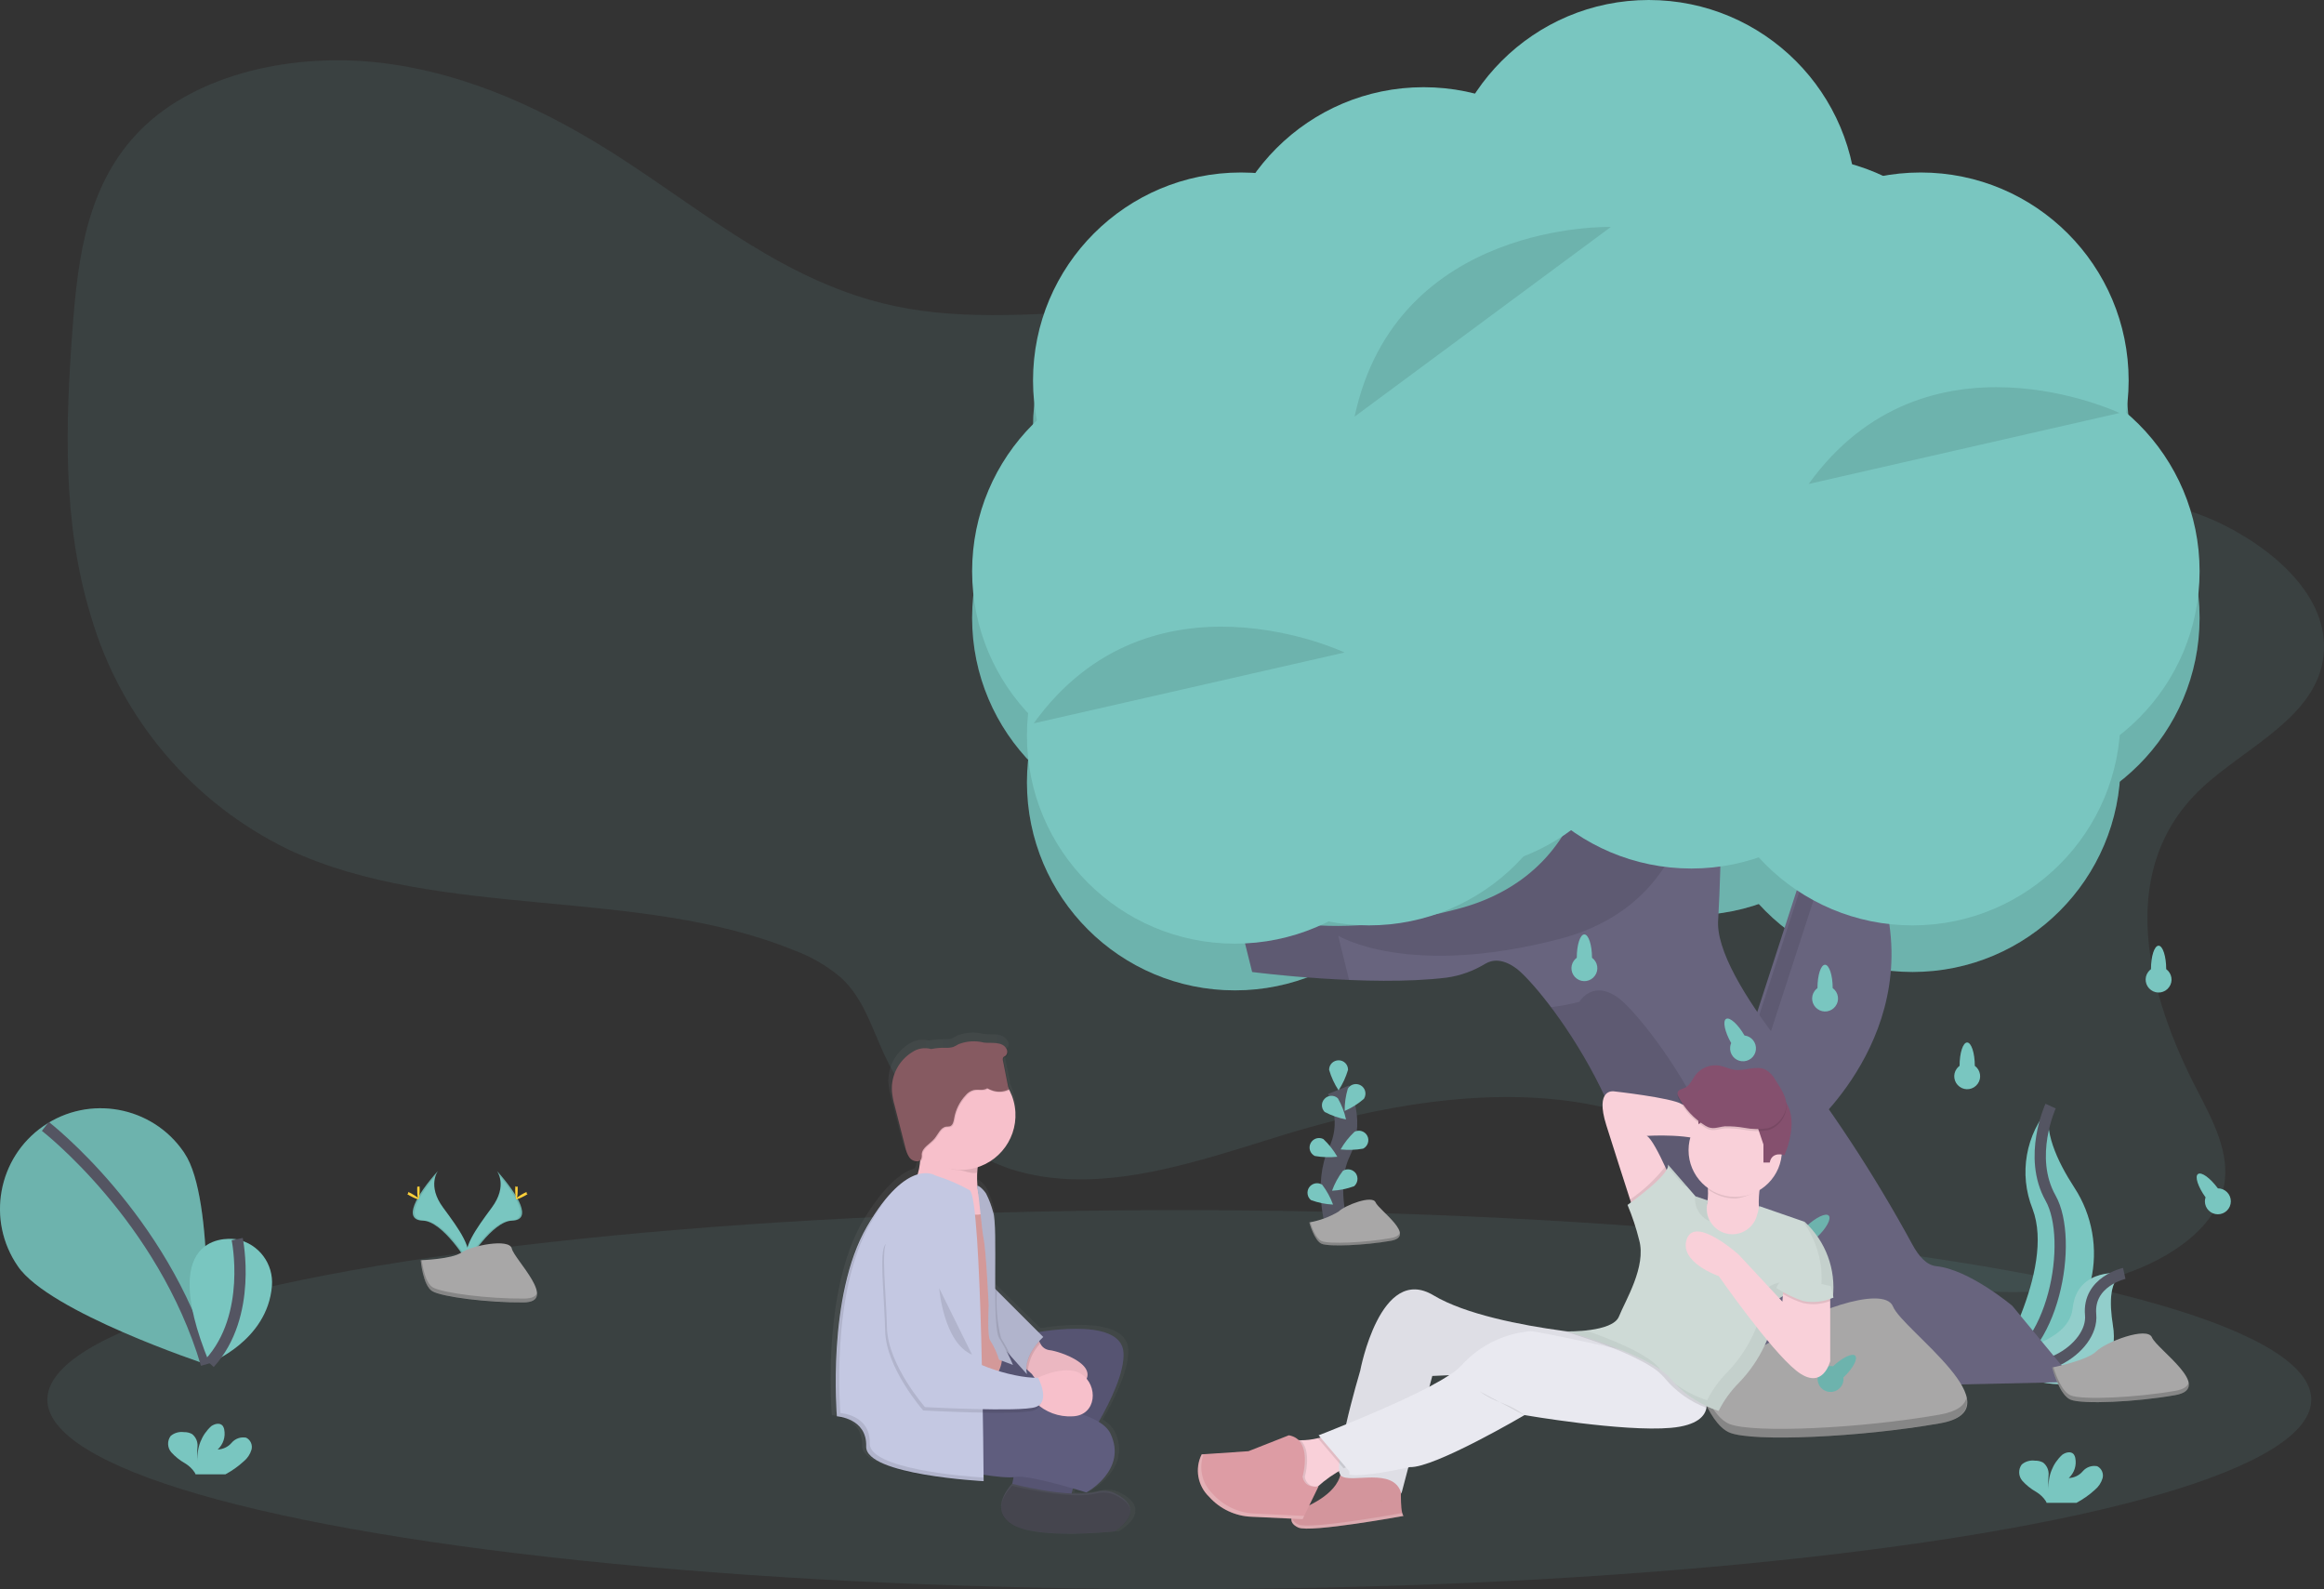 <?xml version="1.0" encoding="utf-8"?>
<!-- Generator: Adobe Illustrator 24.1.0, SVG Export Plug-In . SVG Version: 6.00 Build 0)  -->
<svg version="1.1" id="Layer_1" xmlns="http://www.w3.org/2000/svg" xmlns:xlink="http://www.w3.org/1999/xlink" x="0px" y="0px"
	 viewBox="0 0 206.05 140.87" enable-background="new 0 0 206.05 140.87" xml:space="preserve">
<rect x="0" y="0" width="206.05" height="140.87" fill="#333333" stroke="none"/>
<g id="Group_189" transform="translate(-0.01)">
	<path id="Path_369" opacity="0.1" fill="#79C6C0" enable-background="new    " d="M205.84,59.11c-1.25,5.08-7.69,7.62-11.29,11.41
		c-6.79,7.14-4.15,17.56,0.16,25.91c1.44,2.8,3.08,5.76,2.47,8.75c-0.74,3.67-4.7,6.35-8.86,7.77c-7.78,2.58-16.25,2-23.61-1.61
		c-6.02-3.09-10.33-8.12-16.45-11.08c-10.24-4.94-23.28-3.07-34.4,0.33c-7.87,2.41-16.47,5.54-24.29,3.03
		c-5.12-1.79-9.25-5.65-11.38-10.64c-1-2.21-1.73-4.59-3.64-6.34c-1.23-1.03-2.63-1.85-4.14-2.4c-13.87-5.68-31.38-2.64-44.84-8.94
		c-8.48-4.11-14.84-11.61-17.49-20.65C5.51,46.28,5.81,37.5,6.46,28.88c0.47-6.13,1.3-12.66,6.04-17.39
		c5.01-5,13.61-6.85,21.38-5.91s14.82,4.34,21.01,8.33c7.75,4.99,14.93,11.2,24.44,13.22c6.48,1.38,13.29,0.62,19.97,0.36
		c11.17-0.43,22.34,0.54,33.44,1.59c5.41,0.52,10.84,1.06,16.2,1.85c1.2,0.18,2.4,0.36,3.61,0.57c0.6,0.1,1.2,0.21,1.8,0.32
		c0.47,0.08,0.94,0.18,1.4,0.26c0.74,0.14,1.47,0.29,2.2,0.45c2.1,0.45,4.19,0.96,6.25,1.54c7.17,2.02,12.91,5.69,19.68,8.26
		c4.41,1.67,9.22,2.13,13.4,4.26C202.43,49.21,207.15,53.77,205.84,59.11z"/>
	<circle id="Ellipse_27" fill="#79C6C0" cx="169.58" cy="67.72" r="18.44"/>
	<circle id="Ellipse_28" fill="#79C6C0" cx="149.97" cy="62.69" r="18.44"/>
	<circle id="Ellipse_29" fill="#79C6C0" cx="128.39" cy="62.87" r="18.44"/>
	<circle id="Ellipse_30" fill="#79C6C0" cx="121.37" cy="67.72" r="18.44"/>
	<circle id="Ellipse_31" fill="#79C6C0" cx="109.5" cy="69.35" r="18.44"/>
	<circle id="Ellipse_32" fill="#79C6C0" cx="104.64" cy="54.77" r="18.44"/>
	<circle id="Ellipse_33" fill="#79C6C0" cx="110.04" cy="37.86" r="18.44"/>
	<circle id="Ellipse_34" fill="#79C6C0" cx="120.29" cy="37.86" r="18.44"/>
	<circle id="Ellipse_35" fill="#79C6C0" cx="126.23" cy="30.31" r="18.44"/>
	<circle id="Ellipse_36" fill="#79C6C0" cx="141.34" cy="38.58" r="18.44"/>
	<circle id="Ellipse_37" fill="#79C6C0" cx="176.59" cy="54.77" r="18.44"/>
	<circle id="Ellipse_38" fill="#79C6C0" cx="165.98" cy="45.6" r="18.44"/>
	<circle id="Ellipse_39" fill="#79C6C0" cx="159.14" cy="36.43" r="18.44"/>
	<circle id="Ellipse_40" fill="#79C6C0" cx="146.19" cy="22.57" r="18.44"/>
	<circle id="Ellipse_41" fill="#79C6C0" cx="170.3" cy="37.86" r="18.44"/>
	<g id="Group_54" transform="translate(86.154 4.137)" opacity="0.1">
		<circle id="Ellipse_42" fill="#010202" cx="83.42" cy="63.59" r="18.44"/>
		<circle id="Ellipse_43" fill="#010202" cx="63.82" cy="58.55" r="18.44"/>
		<circle id="Ellipse_44" fill="#010202" cx="42.23" cy="58.73" r="18.44"/>
		<circle id="Ellipse_45" fill="#010202" cx="35.22" cy="63.59" r="18.44"/>
		<circle id="Ellipse_46" fill="#010202" cx="23.34" cy="65.21" r="18.44"/>
		<circle id="Ellipse_47" fill="#010202" cx="18.49" cy="50.64" r="18.44"/>
		<circle id="Ellipse_48" fill="#010202" cx="23.88" cy="33.73" r="18.44"/>
		<circle id="Ellipse_49" fill="#010202" cx="34.14" cy="33.73" r="18.44"/>
		<circle id="Ellipse_50" fill="#010202" cx="40.07" cy="26.17" r="18.44"/>
		<circle id="Ellipse_51" fill="#010202" cx="55.18" cy="34.45" r="18.44"/>
		<circle id="Ellipse_52" fill="#010202" cx="90.44" cy="50.64" r="18.44"/>
		<circle id="Ellipse_53" fill="#010202" cx="79.83" cy="41.46" r="18.44"/>
		<circle id="Ellipse_54" fill="#010202" cx="72.99" cy="32.29" r="18.44"/>
		<circle id="Ellipse_55" fill="#010202" cx="60.04" cy="18.44" r="18.44"/>
		<circle id="Ellipse_56" fill="#010202" cx="84.14" cy="33.73" r="18.44"/>
	</g>
	<path id="Path_370" fill="#68647E" d="M160.47,100.04c0,0,11.27-9.47,5.7-22.96l-5.58-2.09l-6.05,18.63L160.47,100.04z"/>
	<path id="Path_371" opacity="0.1" fill="#010202" enable-background="new    " d="M161.07,74.34l1.34,0.5l-5.94,18.29l5.18,5.61
		c-0.43,0.43-0.7,0.65-0.7,0.65l-5.93-6.42L161.07,74.34z"/>
	
		<ellipse id="Ellipse_57" opacity="0.1" fill="#79C6C0" enable-background="new    " cx="104.57" cy="124.07" rx="100.36" ry="16.8"/>
	<path id="Path_372" fill="#79C6C0" d="M181.82,98.05c-2.22,2.48-2.84,6.02-1.6,9.11c2.07,5.44-3.55,14.49-3.55,14.49l0.18-0.03
		c5.81-1.03,9.68-6.57,8.65-12.37c-0.25-1.41-0.78-2.76-1.57-3.97C182.38,102.9,181.1,100.11,181.82,98.05z"/>
	<path id="Path_373" fill="none" stroke="#545562" stroke-miterlimit="10" d="M181.82,98.05c0,0-2.07,4.49,0,8.16
		s0.36,13.96-5.15,15.43"/>
	<path id="Path_374" fill="#79C6C0" d="M188.35,112.88c0,0-4.18-0.66-4.57,3.08s-8.05,4.27-8.05,4.27l0.14,0.1
		c6.33,4.15,12.38,2.65,11.47-2.87C187.01,115.41,187.04,113.35,188.35,112.88z"/>
	<path id="Path_375" opacity="0.2" fill="#F5F4F5" enable-background="new    " d="M188.35,112.88c0,0-4.18-0.66-4.57,3.08
		s-8.05,4.27-8.05,4.27l0.14,0.1c6.33,4.15,12.38,2.65,11.47-2.87C187.01,115.41,187.04,113.35,188.35,112.88z"/>
	<path id="Path_376" fill="none" stroke="#545562" stroke-miterlimit="10" d="M188.35,112.88c0,0-3.25,0.72-2.98,3.67
		s-4.82,6.49-9.63,3.69"/>
	<path id="Path_377" fill="#68647E" d="M109.57,80.3l1.46,5.86c0,0,10.35,1.35,17.25,0.5c1.22-0.17,2.39-0.6,3.44-1.24
		c0.58-0.34,1.5-0.49,2.76,0.45c2.15,1.62,12.72,14.61,11.01,28.08c-0.27,2.09-1.91,3.73-4,4.01l0,0c-2.11,0.29-4.12,1.05-5.89,2.23
		l-5.23,3.48l53.63-1.17l-5.57-6.74c0,0-3.81-3.22-6.74-3.52c-0.85-0.08-1.56-0.87-2.13-1.93c-3.39-6.23-7.29-12.16-11.66-17.74
		c-3.15-4.09-5.8-8.39-5.55-11.1c0.32-5.66,0.32-11.34,0-17l-11.14-1.46c0,0,1.46,14.07-12.02,17.58S109.57,80.3,109.57,80.3z"/>
	<g id="Group_55" transform="translate(109.515 63.02)" opacity="0.1">
		<path id="Path_378" fill="#010202" d="M9.14,19.92c0,0,6.15,3.81,19.64,0.29S40.79,2.63,40.79,2.63l2.12,0.28
			c-0.04-0.9-0.07-1.44-0.07-1.44L31.7,0c0,0,1.46,14.07-12.02,17.58S0.05,17.29,0.05,17.29l1.46,5.86c0,0,3.95,0.52,8.6,0.71
			L9.14,19.92z"/>
		<path id="Path_379" fill="#010202" d="M35.16,59.81c1.77-1.18,3.78-1.94,5.89-2.23l0,0c2.08-0.28,3.72-1.91,4-3.99
			c1.72-13.47-8.85-26.48-11-28.1c-2.34-1.76-3.52,0.29-3.52,0.29c-0.83,0.22-1.67,0.38-2.53,0.48c3.8,5.05,9.23,14.74,7.96,24.68
			c-0.28,2.08-1.92,3.72-4,3.99l0,0c-2.11,0.29-4.12,1.05-5.89,2.23l-5.23,3.48l13.48-0.29L35.16,59.81z"/>
	</g>
	<path id="Path_380" fill="none" stroke="#545562" stroke-width="2" stroke-miterlimit="10" d="M118.54,108.74
		c0,0-1.12-3.8,0.21-6.6c0.57-1.17,0.74-2.49,0.48-3.77c-0.13-0.6-0.31-1.2-0.54-1.77"/>
	<path id="Path_381" fill="#79C6C0" d="M119.53,94.83c-0.19,0.64-0.47,1.26-0.84,1.82c-0.37-0.56-0.65-1.17-0.84-1.82
		c0-0.47,0.38-0.84,0.85-0.84C119.16,93.99,119.53,94.36,119.53,94.83L119.53,94.83z"/>
	<path id="Path_382" fill="#79C6C0" d="M120.93,97.41c-0.51,0.44-1.08,0.8-1.7,1.07c-0.01-0.67,0.09-1.34,0.28-1.98
		c0.24-0.4,0.76-0.52,1.16-0.28s0.52,0.76,0.28,1.16C120.94,97.39,120.93,97.4,120.93,97.41L120.93,97.41z"/>
	<path id="Path_383" fill="#79C6C0" d="M120.87,101.82c-0.66,0.12-1.33,0.14-2,0.07c0.33-0.58,0.75-1.11,1.24-1.57
		c0.42-0.21,0.92-0.04,1.13,0.37S121.28,101.61,120.87,101.82L120.87,101.82z"/>
	<path id="Path_384" fill="#79C6C0" d="M120.07,105.15c-0.63,0.23-1.29,0.37-1.96,0.4c0.23-0.63,0.55-1.22,0.96-1.76
		c0.39-0.25,0.91-0.14,1.17,0.25C120.46,104.4,120.39,104.87,120.07,105.15L120.07,105.15z"/>
	<path id="Path_385" fill="#79C6C0" d="M117.46,98.57c0.59,0.31,1.23,0.54,1.89,0.66c-0.14-0.66-0.39-1.29-0.72-1.87
		c-0.34-0.32-0.88-0.29-1.19,0.05C117.13,97.74,117.14,98.25,117.46,98.57L117.46,98.57z"/>
	<path id="Path_386" fill="#79C6C0" d="M116.58,102.47c0.66,0.12,1.33,0.14,2,0.07c-0.33-0.58-0.75-1.11-1.24-1.57
		c-0.42-0.21-0.92-0.04-1.13,0.37S116.16,102.26,116.58,102.47L116.58,102.47z"/>
	<path id="Path_387" fill="#79C6C0" d="M116.24,106.38c0.63,0.23,1.29,0.37,1.96,0.4c-0.23-0.63-0.55-1.22-0.96-1.76
		c-0.39-0.25-0.91-0.14-1.17,0.25C115.84,105.63,115.91,106.11,116.24,106.38L116.24,106.38z"/>
	<path id="Path_388" fill="#A8A7A7" d="M116.1,108.36c0.91-0.16,1.79-0.48,2.59-0.96c0.54-0.55,3-1.5,3.28-0.82s3.68,3,1.36,3.41
		s-5.46,0.54-6.13,0.27S116.1,108.36,116.1,108.36z"/>
	<path id="Path_389" opacity="0.2" fill="#010202" enable-background="new    " d="M123.33,109.75c-2.32,0.41-5.46,0.54-6.13,0.27
		c-0.52-0.21-0.88-1.21-1.02-1.67l-0.07,0.01c0,0,0.41,1.64,1.09,1.91s3.82,0.14,6.13-0.27c0.67-0.12,0.86-0.4,0.79-0.75
		C124.07,109.48,123.83,109.66,123.33,109.75z"/>
	<path id="Path_390" fill="#A8A7A7" d="M150.04,121.2c0,0,6.21-1.24,7.87-2.9s9.11-4.55,9.94-2.48s11.18,9.11,4.15,10.35
		s-16.56,1.66-18.63,0.83S150.04,121.2,150.04,121.2z"/>
	<path id="Path_391" opacity="0.2" fill="#010202" enable-background="new    " d="M171.98,125.4c-7.03,1.24-16.56,1.66-18.63,0.83
		c-1.58-0.63-2.67-3.66-3.11-5.07l-0.21,0.04c0,0,1.24,4.97,3.31,5.8s11.59,0.41,18.63-0.83c2.03-0.36,2.61-1.2,2.39-2.27
		C174.2,124.6,173.5,125.13,171.98,125.4z"/>
	<path id="Path_392" fill="#79C6C0" d="M192.07,85.91c0.51,0.37,0.63,1.09,0.25,1.6c-0.37,0.51-1.09,0.63-1.6,0.25
		c-0.51-0.37-0.63-1.09-0.25-1.6c0.07-0.1,0.16-0.18,0.25-0.25c0-1.15,0.3-2.07,0.67-2.08S192.07,84.77,192.07,85.91z"/>
	<path id="Path_393" fill="#79C6C0" d="M141.16,84.9c0.51,0.37,0.63,1.09,0.25,1.6c-0.37,0.51-1.09,0.63-1.6,0.25
		c-0.51-0.37-0.63-1.09-0.25-1.6c0.07-0.1,0.16-0.18,0.25-0.25c0-1.15,0.3-2.07,0.67-2.07S141.16,83.76,141.16,84.9z"/>
	<path id="Path_394" fill="#79C6C0" d="M196.65,105.34c0.63,0,1.15,0.51,1.15,1.15c0,0.63-0.51,1.15-1.15,1.15
		c-0.63,0-1.15-0.51-1.15-1.15c0-0.12,0.02-0.24,0.06-0.35c-0.67-0.93-0.98-1.86-0.67-2.07S195.97,104.42,196.65,105.34z"/>
	<path id="Path_395" fill="#79C6C0" d="M175.1,94.48c0.51,0.37,0.63,1.09,0.25,1.6c-0.37,0.51-1.09,0.63-1.6,0.25
		c-0.51-0.37-0.63-1.09-0.25-1.6c0.07-0.1,0.16-0.18,0.25-0.25c0-1.15,0.3-2.07,0.67-2.07S175.1,93.34,175.1,94.48z"/>
	<path id="Path_396" fill="#79C6C0" d="M162.5,87.59c0.51,0.37,0.63,1.09,0.25,1.6c-0.37,0.51-1.09,0.63-1.6,0.25
		c-0.51-0.37-0.63-1.09-0.25-1.6c0.07-0.1,0.16-0.18,0.25-0.25c0-1.15,0.3-2.07,0.67-2.07S162.5,86.45,162.5,87.59z"/>
	<path id="Path_397" fill="#79C6C0" d="M154.68,91.79c0.63,0.07,1.08,0.64,1.01,1.27c-0.07,0.63-0.64,1.08-1.27,1.01
		c-0.63-0.07-1.08-0.64-1.01-1.27c0.01-0.12,0.04-0.23,0.09-0.34c-0.57-0.99-0.77-1.95-0.45-2.14S154.11,90.8,154.68,91.79z"/>
	<path id="Path_398" fill="#79C6C0" d="M148.84,110.84c0.08,0.63-0.37,1.2-0.99,1.28c-0.63,0.08-1.2-0.37-1.28-0.99
		c-0.08-0.63,0.37-1.2,0.99-1.28c0.12-0.02,0.24-0.01,0.36,0.01c0.84-0.78,1.72-1.2,1.97-0.93S149.67,110.06,148.84,110.84z"/>
	<path id="Path_399" opacity="0.1" fill="#010202" enable-background="new    " d="M148.84,110.84c0.08,0.63-0.37,1.2-0.99,1.28
		c-0.63,0.08-1.2-0.37-1.28-0.99c-0.08-0.63,0.37-1.2,0.99-1.28c0.12-0.02,0.24-0.01,0.36,0.01c0.84-0.78,1.72-1.2,1.97-0.93
		S149.67,110.06,148.84,110.84z"/>
	<path id="Path_400" fill="#79C6C0" d="M161.1,109.67c0.08,0.63-0.37,1.2-0.99,1.28c-0.63,0.08-1.2-0.37-1.28-0.99
		c-0.08-0.63,0.37-1.2,0.99-1.28c0.12-0.02,0.24-0.01,0.36,0.01c0.84-0.78,1.72-1.2,1.97-0.93S161.94,108.89,161.1,109.67z"/>
	<path id="Path_401" opacity="0.1" fill="#010202" enable-background="new    " d="M161.1,109.67c0.08,0.63-0.37,1.2-0.99,1.28
		c-0.63,0.08-1.2-0.37-1.28-0.99c-0.08-0.63,0.37-1.2,0.99-1.28c0.12-0.02,0.24-0.01,0.36,0.01c0.84-0.78,1.72-1.2,1.97-0.93
		S161.94,108.89,161.1,109.67z"/>
	<path id="Path_402" fill="#79C6C0" d="M163.45,122.1c0.08,0.63-0.37,1.2-1,1.28s-1.2-0.37-1.28-1s0.37-1.2,1-1.28
		c0.12-0.01,0.24-0.01,0.36,0.01c0.84-0.78,1.72-1.2,1.97-0.93S164.29,121.32,163.45,122.1z"/>
	<path id="Path_403" opacity="0.1" fill="#010202" enable-background="new    " d="M163.45,122.1c0.08,0.63-0.37,1.2-1,1.28
		s-1.2-0.37-1.28-1s0.37-1.2,1-1.28c0.12-0.01,0.24-0.01,0.36,0.01c0.84-0.78,1.72-1.2,1.97-0.93S164.29,121.32,163.45,122.1z"/>
	<path id="Path_404" fill="#79C6C0" d="M16.37,102.23c2.76,4.08,1.88,18.69,1.88,18.69s-13.9-4.6-16.66-8.68
		c-2.8-4.06-1.78-9.62,2.27-12.42s9.62-1.78,12.42,2.27C16.31,102.14,16.34,102.18,16.37,102.23L16.37,102.23z"/>
	<path id="Path_405" opacity="0.1" fill="#010202" enable-background="new    " d="M16.37,102.23c2.76,4.08,1.88,18.69,1.88,18.69
		s-13.9-4.6-16.66-8.68c-2.8-4.06-1.78-9.62,2.27-12.42s9.62-1.78,12.42,2.27C16.31,102.14,16.34,102.18,16.37,102.23L16.37,102.23z
		"/>
	<path id="Path_406" fill="none" stroke="#545562" stroke-miterlimit="10" d="M4.03,99.85c0,0,10.41,8.04,14.28,21.08"/>
	<path id="Path_407" fill="#79C6C0" d="M20.93,109.85c0,0-7.39-1.26-2.35,10.98c0,0,5.14-1.96,5.54-6.83
		c0.16-1.96-1.16-3.74-3.09-4.13L20.93,109.85z"/>
	<path id="Path_408" fill="none" stroke="#545562" stroke-miterlimit="10" d="M21.04,109.84c0,0,1.41,6.77-2.45,11"/>
	<path id="Path_409" fill="#A8A7A7" d="M181.96,121.22c0,0,3.09-0.61,3.91-1.43s4.53-2.25,4.94-1.23s5.56,4.49,2.06,5.11
		s-8.23,0.82-9.26,0.41S181.96,121.22,181.96,121.22z"/>
	<path id="Path_410" opacity="0.2" fill="#010202" enable-background="new    " d="M192.87,123.29c-3.5,0.61-8.23,0.82-9.26,0.41
		c-0.78-0.31-1.33-1.8-1.54-2.5l-0.1,0.02c0,0,0.62,2.45,1.65,2.86s5.76,0.2,9.26-0.41c1.01-0.18,1.3-0.59,1.19-1.12
		C193.97,122.9,193.62,123.16,192.87,123.29z"/>
	<circle id="Ellipse_58" fill="#79C6C0" cx="169.58" cy="63.59" r="18.44"/>
	<circle id="Ellipse_59" fill="#79C6C0" cx="149.97" cy="58.55" r="18.44"/>
	<circle id="Ellipse_60" fill="#79C6C0" cx="128.39" cy="58.73" r="18.44"/>
	<circle id="Ellipse_61" fill="#79C6C0" cx="121.37" cy="63.59" r="18.44"/>
	<circle id="Ellipse_62" fill="#79C6C0" cx="109.5" cy="65.21" r="18.44"/>
	<circle id="Ellipse_63" fill="#79C6C0" cx="104.64" cy="50.64" r="18.44"/>
	<circle id="Ellipse_64" fill="#79C6C0" cx="110.04" cy="33.73" r="18.44"/>
	<circle id="Ellipse_65" fill="#79C6C0" cx="120.29" cy="33.73" r="18.44"/>
	<circle id="Ellipse_66" fill="#79C6C0" cx="126.23" cy="26.17" r="18.44"/>
	<circle id="Ellipse_67" fill="#79C6C0" cx="141.34" cy="34.45" r="18.44"/>
	<circle id="Ellipse_68" fill="#79C6C0" cx="176.59" cy="50.64" r="18.44"/>
	<circle id="Ellipse_69" fill="#79C6C0" cx="165.98" cy="41.46" r="18.44"/>
	<circle id="Ellipse_70" fill="#79C6C0" cx="159.14" cy="32.29" r="18.44"/>
	<circle id="Ellipse_71" fill="#79C6C0" cx="146.19" cy="18.44" r="18.44"/>
	<circle id="Ellipse_72" fill="#79C6C0" cx="170.3" cy="33.73" r="18.44"/>
	<path id="Path_411" opacity="0.1" fill="#010202" enable-background="new    " d="M187.93,36.61c0,0-17.17-8.14-27.56,6.29"/>
	<path id="Path_412" opacity="0.1" fill="#010202" enable-background="new    " d="M142.83,20.12c0,0-19-0.57-22.72,16.81"/>
	<path id="Path_413" opacity="0.1" fill="#010202" enable-background="new    " d="M119.22,57.84c0,0-17.17-8.14-27.56,6.28"/>
	<path id="Path_414" fill="#79C6C0" d="M44.07,103.8c0,0,0.99,1.29-0.46,3.25s-2.64,3.61-2.16,4.83c0,0,2.18-3.63,3.97-3.68
		S46.03,105.99,44.07,103.8z"/>
	<path id="Path_415" opacity="0.1" fill="#010202" enable-background="new    " d="M44.07,103.8c0.09,0.13,0.15,0.26,0.2,0.41
		c1.73,2.04,2.66,3.94,0.99,3.99c-1.55,0.04-3.42,2.82-3.86,3.52c0.01,0.05,0.03,0.11,0.05,0.16c0,0,2.18-3.63,3.97-3.68
		S46.03,105.99,44.07,103.8z"/>
	<path id="Path_416" fill="#FFD13A" d="M45.91,105.45c0,0.46-0.05,0.83-0.11,0.83s-0.11-0.36-0.11-0.83s0.06-0.24,0.13-0.24
		S45.91,105,45.91,105.45z"/>
	<path id="Path_417" fill="#FFD13A" d="M46.54,106c-0.4,0.22-0.75,0.35-0.78,0.29s0.27-0.28,0.67-0.5s0.24-0.06,0.27,0
		S46.94,105.78,46.54,106z"/>
	<path id="Path_418" fill="#79C6C0" d="M38.84,103.8c0,0-0.99,1.29,0.46,3.25s2.64,3.61,2.16,4.83c0,0-2.18-3.63-3.97-3.68
		S36.88,105.99,38.84,103.8z"/>
	<path id="Path_419" opacity="0.1" fill="#010202" enable-background="new    " d="M38.84,103.8c-0.09,0.13-0.15,0.26-0.2,0.41
		c-1.74,2.04-2.66,3.94-0.99,3.99c1.55,0.04,3.42,2.82,3.86,3.52c-0.01,0.05-0.03,0.11-0.05,0.16c0,0-2.18-3.63-3.97-3.68
		S36.88,105.99,38.84,103.8z"/>
	<path id="Path_420" fill="#FFD13A" d="M37,105.45c0,0.46,0.05,0.83,0.11,0.83s0.11-0.36,0.11-0.83s-0.06-0.24-0.13-0.24
		S37,105,37,105.45z"/>
	<path id="Path_421" fill="#FFD13A" d="M36.36,106c0.4,0.22,0.75,0.35,0.78,0.29s-0.27-0.28-0.67-0.5s-0.24-0.06-0.27,0
		S35.97,105.78,36.36,106z"/>
	<path id="Path_422" fill="#A8A7A7" d="M37.31,111.71c0,0,2.77-0.09,3.61-0.68s4.26-1.3,4.47-0.35s4.16,4.74,1.04,4.77
		s-7.27-0.49-8.1-1S37.31,111.71,37.31,111.71z"/>
	<path id="Path_423" opacity="0.2" fill="#010202" enable-background="new    " d="M46.47,115.11c-3.13,0.03-7.27-0.49-8.1-1
		c-0.63-0.39-0.89-1.77-0.97-2.41h-0.09c0,0,0.18,2.23,1.01,2.74s4.97,1.02,8.1,1c0.9,0,1.21-0.33,1.2-0.8
		C47.49,114.93,47.15,115.11,46.47,115.11z"/>
	<path id="Path_424" fill="#79C6C0" d="M21.62,129.54c0.33-0.27,0.57-0.63,0.69-1.04c0.11-0.42-0.09-0.87-0.48-1.06
		c-0.48-0.09-0.96,0.08-1.28,0.45c-0.31,0.37-0.76,0.58-1.24,0.6c0.49-0.45,0.71-1.12,0.58-1.77c-0.02-0.13-0.08-0.26-0.16-0.36
		c-0.25-0.26-0.69-0.15-0.99,0.06c-0.86,0.78-1.31,1.92-1.2,3.08c-0.05-0.42-0.06-0.84-0.02-1.26c0.04-0.43-0.14-0.85-0.48-1.12
		c-0.22-0.12-0.47-0.18-0.72-0.17c-0.42-0.06-0.85,0.06-1.18,0.34c-0.32,0.43-0.3,1.03,0.05,1.44c0.35,0.39,0.76,0.72,1.22,0.98
		c0.35,0.21,0.65,0.49,0.87,0.83c0.03,0.05,0.05,0.1,0.07,0.15H20C20.59,130.37,21.13,129.99,21.62,129.54z"/>
	<path id="Path_425" fill="#79C6C0" d="M185.74,132.07c0.33-0.27,0.57-0.63,0.69-1.04c0.11-0.42-0.09-0.87-0.48-1.06
		c-0.48-0.09-0.96,0.08-1.28,0.45c-0.31,0.37-0.76,0.58-1.24,0.6c0.49-0.45,0.71-1.12,0.58-1.77c-0.02-0.13-0.08-0.26-0.16-0.36
		c-0.25-0.26-0.69-0.15-0.99,0.06c-0.86,0.78-1.31,1.92-1.2,3.08c-0.05-0.42-0.06-0.84-0.02-1.26c0.04-0.43-0.14-0.85-0.48-1.12
		c-0.22-0.12-0.47-0.18-0.72-0.17c-0.42-0.06-0.85,0.06-1.18,0.34c-0.32,0.43-0.3,1.03,0.05,1.44c0.35,0.39,0.76,0.72,1.22,0.98
		c0.35,0.21,0.65,0.49,0.87,0.83c0.03,0.05,0.05,0.1,0.07,0.15h2.64C184.7,132.9,185.25,132.52,185.74,132.07z"/>
	<path id="Path_426" fill="#DD9CA4" d="M124.26,131.09c0,0-0.18,2.82,0.18,3.29c0,0-8.28,1.51-9.32,1.03s-0.57-1.22,0-1.51
		s3.39-1.32,3.76-3.29c0,0-1.22-0.57,2.73,0.18S124.26,131.09,124.26,131.09z"/>
	<path id="Path_427" opacity="0.05" fill="#010202" enable-background="new    " d="M124.26,131.09c0,0-0.18,2.82,0.18,3.29
		c0,0-8.28,1.51-9.32,1.03s-0.57-1.22,0-1.51s3.39-1.32,3.76-3.29c0,0-1.22-0.57,2.73,0.18S124.26,131.09,124.26,131.09z"/>
	<path id="Path_428" fill="#F9D0D9" d="M156.54,103.7c0,0-1.03,1.69-0.38,4.99s-1.69,3.29-1.69,3.29h-4.7l-1.6-4.15l2.26,0.18
		c0,0,1.51-0.38,0.85-3.86L156.54,103.7z"/>
	<path id="Path_429" fill="#F9D0D9" d="M142.43,99.75c0.72,2.29,1.62,5.08,2.1,6.57l0.34,1.05l3.11-3.2c0,0-0.14-0.32-0.34-0.76
		c-0.45-0.98-1.25-2.59-1.64-2.72c0,0,4.33-0.28,5.65,0.75s0.94-2.82,0.94-2.82c-1.19-0.06-2.37-0.32-3.48-0.75
		c-0.94-0.57-6.02-1.13-6.02-1.13S141.39,96.46,142.43,99.75z"/>
	<path id="Path_430" fill="#F9D0D9" d="M114.19,127.43l0.66,4.8l1.69-0.18c0,0,0.1-0.1,0.28-0.25c0.7-0.64,1.48-1.18,2.32-1.62
		c0.31-0.16,0.64-0.26,0.98-0.29l-1.88-2.82c-0.46,0.17-0.92,0.31-1.4,0.42c-0.5,0.12-1,0.18-1.51,0.18
		C114.94,127.66,114.55,127.58,114.19,127.43z"/>
	<path id="Path_431" fill="#E9E9F0" d="M118.9,130.81c0.85,0.75,4.71-0.85,5.36,1.6l0.61-2.32l1.87-7.14l0.26-0.98l1.56-0.07
		l17.84-0.76l1.01-0.04l0.54-0.02l-0.71-0.35l-4.71-2.33c0,0-1.7-0.12-4.03-0.44l0,0c-3.54-0.48-8.57-1.44-11.4-3.14
		c-4.71-2.82-6.49,6.68-6.49,6.68s-0.72,2.41-1.26,4.79c-0.25,1.03-0.44,2.06-0.57,3.11C118.69,130.12,118.72,130.64,118.9,130.81z"
		/>
	<path id="Path_432" opacity="0.05" fill="#010202" enable-background="new    " d="M118.9,130.81c0.85,0.75,4.71-0.85,5.36,1.6
		l0.61-2.32l1.87-7.14l0.26-0.98l1.6-0.1l17.24-1.06l1.06-0.07l0.33-0.02l0.42-0.03l-5.13-2.31c0,0-1.7-0.12-4.03-0.44l0,0
		c-3.54-0.48-8.57-1.44-11.4-3.14c-4.71-2.82-6.49,6.68-6.49,6.68s-0.72,2.41-1.26,4.79c-0.25,1.03-0.44,2.06-0.57,3.11
		C118.69,130.12,118.72,130.65,118.9,130.81z"/>
	<path id="Path_433" opacity="0.1" fill="#010202" enable-background="new    " d="M116.83,127.46l1.65,1.93l0.66,0.77
		c0.31-0.16,0.64-0.26,0.98-0.29l-1.88-2.82C117.78,127.22,117.31,127.36,116.83,127.46z"/>
	<path id="Path_434" fill="#E9E9F0" d="M116.92,127.23l1.84,2.16l0.89,1.04v0.28c1.08,0.25,4.47-0.46,5.22-0.63l0.15-0.03
		c2.16,0.09,10.16-4.61,10.16-4.61s8.75,1.51,12.98,1.13c2.36-0.21,3.03-1.07,3.15-1.78c0.05-0.35,0.01-0.72-0.14-1.04l-3.79-2.66
		l-0.5-0.36l-0.8-0.56c0,0-1.39-0.32-3.16-0.71l0,0c-2.76-0.61-6.44-1.4-7.19-1.46c-2.35,0.19-4.54,1.27-6.12,3.01
		c-0.31,0.32-0.65,0.61-1.03,0.84l-0.05,0.03c-0.5,0.33-1.12,0.69-1.8,1.05c-2.28,1.2-5.32,2.49-7.4,3.34
		C117.91,126.86,116.92,127.23,116.92,127.23z"/>
	<path id="Path_435" opacity="0.1" fill="#010202" enable-background="new    " d="M114.19,127.43l0.66,4.8l1.69-0.18
		c0,0,0.1-0.1,0.28-0.25c-0.55,0.06-1.05-0.33-1.12-0.88c0,0,0.65-2.28-0.38-3.26C114.93,127.66,114.55,127.58,114.19,127.43z"/>
	<path id="Path_436" fill="#DD9CA4" d="M115.5,130.9c0,0,0.94-3.29-1.22-3.67l-3.58,1.41l-4.15,0.28c-0.63,1.26-0.36,2.78,0.65,3.75
		c0.96,1.08,2.33,1.73,3.78,1.78l4.52,0.21l1.42-2.91C116.92,131.75,115.7,132.03,115.5,130.9z"/>
	<path id="Path_437" opacity="0.1" fill="#010202" enable-background="new    " d="M138.49,117.95c0.47,0.14,2.44,0.72,4.45,1.52
		l0,0c0.99,0.38,1.96,0.83,2.9,1.34c0.2,0.11,0.38,0.22,0.55,0.33c0.46,0.27,0.87,0.61,1.21,1.02c0.99,1.19,2.27,2.1,3.72,2.64
		c0.05-0.35,0.01-0.72-0.14-1.04l-3.79-2.66l0.54-0.02l-0.71-0.35l0.42-0.03l-5.13-2.31C142.52,118.38,140.83,118.27,138.49,117.95z
		"/>
	<path id="Path_438" opacity="0.1" fill="#010202" enable-background="new    " d="M144.54,106.33l0.34,1.05l3.11-3.2
		c0,0-0.14-0.32-0.34-0.76C146.77,104.54,145.72,105.52,144.54,106.33z"/>
	<path id="Path_439" fill="#CEDAD6" d="M155.74,107.89c0.11-0.32,0.19-0.65,0.24-0.98l4.04,1.4c1.86,1.72,2.79,4.22,2.49,6.73
		c0,0-3.43-1.26-4.94,0.23l-0.03,0.27c-0.32,2.63-1.48,5.09-3.32,7c-0.74,0.74-1.36,1.59-1.83,2.53c-1.65-0.52-3.12-1.5-4.23-2.82
		c-1.6-2.07-9.22-4.23-9.22-4.23s4.05,0.09,4.61-1.32s2.45-4.42,1.79-6.78c-0.26-1.06-0.61-2.1-1.03-3.11c0,0,3.86-2.73,3.58-3.58
		l2.45,2.82l1.13,0.38c-0.09,0.22-0.13,0.45-0.13,0.69c-0.01,1.25,0.99,2.28,2.24,2.29C154.55,109.42,155.42,108.8,155.74,107.89z"
		/>
	<path id="Path_440" opacity="0.1" fill="#010202" enable-background="new    " d="M151.42,105.41c-0.03-0.35-0.08-0.7-0.14-1.05
		l5.27-0.47c-0.33,0.43-0.51,0.95-0.52,1.49c-0.62,0.46-1.35,0.76-2.11,0.86C153.01,106.25,152.13,105.95,151.42,105.41z"/>
	<circle id="Ellipse_73" fill="#F9D0D9" cx="153.86" cy="101.96" r="4.14"/>
	<path id="Path_441" fill="#85506E" d="M156.92,103.05h-0.56v-1.6l-0.57-1.69c0,0-2.82-1.32-4.15-1.03l-1.03,0.94
		c0,0-0.28-2.26,1.41-3.11s4.71-0.47,5.46,0.18s1.98,1.79,1.03,4.9l-0.28,0.77C158.25,102.39,157.11,102.01,156.92,103.05z"/>
	<g id="Group_56" transform="translate(138.896 103.234)" opacity="0.05">
		<path id="Path_442" fill="#010202" d="M10.71,1.98l-0.31-0.1L8.98,0.24C9.01,0.16,9.01,0.08,8.99,0L10.71,1.98z"/>
		<path id="Path_443" fill="#010202" d="M12.69,5.02c-0.82-0.35-1.34-1.18-1.29-2.07V2.79l0.03,0.03l1.13,0.38
			c-0.09,0.22-0.13,0.45-0.13,0.69C12.41,4.28,12.5,4.67,12.69,5.02z"/>
		<path id="Path_444" fill="#010202" d="M1.71,14.7c2.36,0.82,5.55,2.11,6.53,3.37l0.07,0.09c-2.58-1.77-8.26-3.39-8.26-3.39
			C0.61,14.78,1.16,14.76,1.71,14.7z"/>
		<path id="Path_445" fill="#010202" d="M12.47,20.89c0.47-0.94,1.09-1.79,1.83-2.53c1.83-1.91,3-4.37,3.32-7l0.03-0.27
			c1.51-1.51,4.94-0.23,4.94-0.23c0.19-2.09-0.4-4.18-1.66-5.86l0.21,0.07c1.86,1.72,2.79,4.22,2.49,6.73c0,0-3.43-1.26-4.94,0.23
			l-0.03,0.27c-0.32,2.63-1.48,5.09-3.32,7c-0.74,0.74-1.36,1.59-1.83,2.53c-1.48-0.47-2.82-1.31-3.9-2.42
			C10.47,20.06,11.44,20.56,12.47,20.89z"/>
	</g>
	<path id="Path_446" fill="#F9D0D9" d="M152.4,113.12c0,0,4.51,6.49,6.87,8.38s3.01-0.85,3.01-0.85v-6.02l-4.15-0.47l-0.04,0.57
		l-0.05,0.65l-3.86-4.15c0,0-3.86-3.48-4.61-1.41S152.4,113.12,152.4,113.12z"/>
	<path id="Path_447" opacity="0.1" fill="#010202" enable-background="new    " d="M158.1,114.72c0.56,0.33,1.16,0.6,1.78,0.79
		c0.8,0.18,1.64,0.11,2.4-0.19v-0.7l-4.15-0.47L158.1,114.72z"/>
	<path id="Path_448" fill="#CEDAD6" d="M162.33,114.01l0.24,1.01c-0.84,0.38-1.79,0.49-2.69,0.31c-0.82-0.28-1.61-0.66-2.34-1.13
		c-0.18-0.09,0.75-1.13,0.75-1.13L162.33,114.01z"/>
	<path id="Path_449" opacity="0.1" fill="#010202" enable-background="new    " d="M135.23,125.49c-0.63-0.48-1.33-0.86-2.07-1.13
		c-0.71-0.24-1.38-0.59-1.98-1.03"/>
	<path id="Path_450" opacity="0.2" fill="#FFFFFF" enable-background="new    " d="M106.57,128.93l0.15-0.01
		c-0.44,1.21-0.14,2.57,0.78,3.47c0.96,1.08,2.32,1.73,3.76,1.78l4.38,0.21l-0.14,0.29l-4.52-0.21c-1.44-0.06-2.8-0.7-3.76-1.78
		C106.2,131.71,105.94,130.18,106.57,128.93z"/>
	<path id="Path_451" opacity="0.05" fill="#66B32E" enable-background="new    " d="M122.55,132.96c-0.01,0.06-0.03,0.11-0.04,0.17
		C122.41,133.08,122.28,132.97,122.55,132.96z"/>
	<path id="Path_452" opacity="0.2" fill="#FFFFFF" enable-background="new    " d="M115.14,135.14c0.97,0.44,8.22-0.84,9.2-1.02
		c0.02,0.09,0.06,0.18,0.11,0.26c0,0-8.28,1.51-9.32,1.03c-0.54-0.24-0.67-0.56-0.59-0.85
		C114.65,134.84,114.87,135.05,115.14,135.14z"/>
	<path id="Path_453" opacity="0.1" fill="#010202" enable-background="new    " d="M151.23,99.98c-1.02-0.62-1.84-1.5-2.39-2.56
		c-0.08-0.12-0.11-0.26-0.09-0.4c0.07-0.26,0.4-0.3,0.64-0.41c0.45-0.21,0.64-0.72,0.93-1.12c0.51-0.67,1.36-1,2.2-0.84
		c0.43,0.09,0.83,0.3,1.26,0.36c0.93,0.14,1.95-0.43,2.79,0c0.37,0.23,0.67,0.55,0.87,0.93c0.57,0.91,1.29,1.89,0.77,2.95
		c-0.27,0.62-0.79,1.1-1.44,1.3c-0.71,0.11-1.42,0.1-2.12-0.04c-0.56-0.1-1.14-0.14-1.71-0.13
		C152.27,100.09,151.86,100.36,151.23,99.98z"/>
	<path id="Path_454" fill="#85506E" d="M151.23,99.8c-1.02-0.62-1.84-1.5-2.39-2.56c-0.08-0.12-0.11-0.26-0.09-0.4
		c0.07-0.26,0.4-0.3,0.64-0.41c0.45-0.21,0.64-0.72,0.93-1.12c0.51-0.67,1.36-1,2.2-0.84c0.43,0.09,0.83,0.3,1.26,0.36
		c0.93,0.14,1.95-0.43,2.79,0c0.37,0.23,0.67,0.55,0.87,0.93c0.57,0.91,1.29,1.89,0.77,2.95c-0.27,0.62-0.79,1.1-1.44,1.3
		c-0.71,0.11-1.42,0.1-2.12-0.04c-0.56-0.1-1.14-0.14-1.71-0.13C152.27,99.91,151.86,100.18,151.23,99.8z"/>
	
		<linearGradient id="Path_455_1_" gradientUnits="userSpaceOnUse" x1="-756.557" y1="485.769" x2="-755.557" y2="485.769" gradientTransform="matrix(27.044 0 0 -44.398 20523.826 21680.918)">
		<stop  offset="0" style="stop-color:#808081;stop-opacity:0.251"/>
		<stop  offset="0.54" style="stop-color:#808081;stop-opacity:0.122"/>
		<stop  offset="1" style="stop-color:#808081;stop-opacity:0.102"/>
	</linearGradient>
	<path id="Path_455" fill="url(#Path_455_1_)" d="M73.65,122.22c0,1.94,0.11,3.22,0.11,3.22s2.77,0.16,2.69,2.72
		s10.77,3.11,10.77,3.11v-0.08l0,0v-0.58c0.91,0.16,1.83,0.24,2.75,0.22c-0.04,0.2-0.09,0.41-0.14,0.6
		c-0.58,0.57-0.94,1.33-1.02,2.14c0,0.68,0.4,1.29,1.02,1.56c2.29,1.34,9.42,0.59,9.42,0.59c1.08-0.71,1.44-1.32,1.42-1.82
		c0.03-0.74-0.7-1.26-1.38-1.6c-0.52-0.26-1.12-0.32-1.69-0.18c-0.76,0.17-1.55,0.23-2.33,0.17c0.03-0.16,0.07-0.31,0.12-0.46
		c0.73,0.21,1.24,0.36,1.24,0.36s3.8-2.02,2.22-5.29c-0.25-0.45-0.63-0.82-1.08-1.07c1.22-2.1,2.38-4.58,2.27-6.25
		c-0.19-2.78-5.71-2.17-7.78-1.85l-3.99-3.91c0-2.89,0.09-6.2-0.18-6.92c-0.16-0.56-0.37-1.11-0.63-1.63l-0.01-0.02
		c-0.18-0.29-0.67-0.76-0.8-0.69c-0.05-0.57-0.05-1.15,0.02-1.72c2.01-0.66,3.38-2.53,3.39-4.65c0-0.77-0.19-1.53-0.54-2.22
		l0.05-0.02l-0.52-2.57c-0.04-0.11-0.03-0.23,0.02-0.33c0.05-0.07,0.15-0.09,0.22-0.14c0.16-0.16,0.2-0.41,0.08-0.61
		c-0.05-0.1-0.12-0.18-0.2-0.25c-0.44-0.5-1.38-0.32-1.95-0.4c-0.77-0.2-1.59-0.15-2.33,0.14c-0.16,0.1-0.33,0.19-0.5,0.26
		c-0.23,0.06-0.48,0.09-0.72,0.07c-0.44,0-0.88,0.04-1.31,0.12c-0.6-0.16-1.23-0.06-1.75,0.29c-1.21,0.74-1.92,2.1-1.83,3.52
		c0.05,0.44,0.13,0.87,0.25,1.29l0.96,3.76c0.06,0.31,0.18,0.61,0.36,0.88c0.04,0.06,0.09,0.11,0.14,0.16
		c0.19,0.23,0.48,0.34,0.77,0.29c0.04-0.01,0.07-0.02,0.11-0.04c-0.03,0.4-0.11,0.79-0.23,1.16c-1.1,0.32-2.7,1.44-4.63,4.69
		C74.07,112.4,73.66,118.53,73.65,122.22z"/>
	<rect id="Rectangle_82" x="83.24" y="119.89" fill="#5F5D7E" width="10.79" height="7.73"/>
	<path id="Path_456" fill="#5F5D7E" d="M91.36,118.21c0,0,8.04-1.68,8.26,1.68s-4.74,10.1-4.74,10.1l-4.51-0.92l1.3-5.2
		c0,0-5.13-1.15-5.43-1.22S91.36,118.21,91.36,118.21z"/>
	<path id="Path_457" opacity="0.1" fill="#010202" enable-background="new    " d="M91.36,118.21c0,0,8.04-1.68,8.26,1.68
		s-4.74,10.1-4.74,10.1l-4.51-0.92l1.3-5.2c0,0-5.13-1.15-5.43-1.22S91.36,118.21,91.36,118.21z"/>
	<path id="Path_458" fill="#5F5D7E" d="M95.57,130.92c0,0-0.77,1.45-0.54,2.07s-5.43-0.84-5.43-0.84c0.19-0.65,0.31-1.31,0.38-1.98
		C89.9,129.93,95.57,130.92,95.57,130.92z"/>
	<path id="Path_459" fill="#F7C0CB" d="M90.59,120.97l0.56,0.51l0.36,0.33c0,0,1.84,2.98,4.21,1.15s-1.84-3.21-2.68-3.28
		c-0.34-0.05-0.64-0.26-0.79-0.58c-0.13-0.22-0.22-0.47-0.28-0.72L90.59,120.97z"/>
	<path id="Path_460" opacity="0.05" fill="#010202" enable-background="new    " d="M90.59,120.97l0.56,0.51l0.36,0.33
		c0,0,1.84,2.98,4.21,1.15s-1.84-3.21-2.68-3.28c-0.34-0.05-0.64-0.26-0.79-0.58c-0.13-0.22-0.22-0.47-0.28-0.72L90.59,120.97z"/>
	<path id="Path_461" opacity="0.1" fill="#010202" enable-background="new    " d="M95.57,130.92c0,0-0.77,1.45-0.54,2.07
		s-5.43-0.84-5.43-0.84c0.19-0.65,0.31-1.31,0.38-1.98C89.9,129.93,95.57,130.92,95.57,130.92z"/>
	<path id="Path_462" opacity="0.1" fill="#010202" enable-background="new    " d="M90.59,120.97l0.56,0.51
		c0.08-0.9,0.47-1.74,1.1-2.39c-0.13-0.22-0.22-0.47-0.28-0.72L90.59,120.97z"/>
	<path id="Path_463" fill="#C4C8E2" d="M87.23,113.24l5.28,5.28c0,0-1.84,1.61-1.45,3.29l-3.83-4.29V113.24z"/>
	<path id="Path_464" opacity="0.1" fill="#010202" enable-background="new    " d="M87.26,113.24v4.29l0.61,0.69l1.82,2.04
		l1.39,1.56c-0.38-1.68,1.45-3.29,1.45-3.29L87.26,113.24z"/>
	<path id="Path_465" fill="#D39999" d="M87.23,105.66c0,0,0,1.61-1.38,1.15s-0.31,18.14-0.31,18.14s3.98-2.98,3.21-5.13
		c-0.69-1.88-0.98-3.89-0.85-5.89C87.98,111.79,87.23,105.66,87.23,105.66z"/>
	<path id="Path_466" fill="#F7C0CB" d="M87.15,101.37c0,0-1.15,3.14,0,5.51s-6.81-1.3-6.81-1.3s1.76-0.84,1.15-4.9L87.15,101.37z"/>
	<path id="Path_467" opacity="0.1" fill="#010202" enable-background="new    " d="M87.84,115.69c-0.05,0.84-0.05,1.68,0,2.53
		l1.82,2.04c-0.27-0.57-0.57-1.12-0.9-1.65c-0.34-1.37-0.46-2.78-0.36-4.18l-0.67-0.67C87.8,114.82,87.84,115.69,87.84,115.69z"/>
	<path id="Path_468" fill="#C4C8E2" d="M86.65,105.25c-0.08-0.4,0.58,0.2,0.79,0.56l0.01,0.02c0.26,0.51,0.46,1.05,0.61,1.61
		c0.46,1.22-0.15,10.1,0.54,11.18c0.47,0.76,0.88,1.55,1.22,2.37l-1.23-0.46c-0.18-0.59-0.44-1.16-0.77-1.68
		c-0.3-0.31-0.15-3.14-0.15-3.14s-0.23-4.9-0.46-5.97C87.04,108.87,86.83,106.09,86.65,105.25z"/>
	<path id="Path_469" opacity="0.1" fill="#010202" enable-background="new    " d="M86.65,105.25c-0.08-0.4,0.58,0.2,0.79,0.56
		l0.01,0.02c0.26,0.51,0.46,1.05,0.61,1.61c0.46,1.22-0.15,10.1,0.54,11.18c0.47,0.76,0.88,1.55,1.22,2.37l-1.23-0.46
		c-0.18-0.59-0.44-1.16-0.77-1.68c-0.3-0.31-0.15-3.14-0.15-3.14s-0.23-4.9-0.46-5.97C87.04,108.87,86.83,106.09,86.65,105.25z"/>
	<path id="Path_470" fill="#5F5D7E" d="M84.85,124.33c0,0,12.09-0.46,13.62,2.76c1.53,3.22-2.14,5.21-2.14,5.21
		s-5.13-1.61-6.28-1.38s-5.2-0.61-5.2-0.61L84.85,124.33z"/>
	<path id="Path_471" fill="#F7C0CB" d="M91.59,122.34c0,0,2.76-1.53,4.29-0.54s1.38,3.67-0.77,3.75c-1.22,0.07-2.42-0.37-3.29-1.22
		L91.59,122.34z"/>
	<path id="Path_472" fill="#C4C8E2" d="M82.94,104.2c0,0-2.45-1.68-6.05,4.51s-2.68,16.84-2.68,16.84s2.68,0.15,2.6,2.68
		s10.41,3.07,10.41,3.07s-0.15-25.1-1.23-25.79C85.03,104.97,84,104.53,82.94,104.2z"/>
	<path id="Path_473" opacity="0.1" fill="#010202" enable-background="new    " d="M82.93,108.77c0.88,0.63,1.39,1.65,1.39,2.73
		c-0.04,2.73,0.06,5.45,0.3,8.17c0.31,1.22,4.9,2.83,7.27,2.76c0,0,1.15,2.14-0.23,2.6s-9.8,0-9.8,0s-3.29-3.75-3.37-7.03
		s-0.54-6.97,0-7.65C78.94,109.75,80.79,107.26,82.93,108.77z"/>
	<path id="Path_474" fill="#C4C8E2" d="M83.08,108.47c0.88,0.63,1.4,1.65,1.4,2.73c-0.04,2.73,0.06,5.45,0.3,8.17
		c0.31,1.22,4.9,2.83,7.27,2.76c0,0,1.15,2.14-0.23,2.6s-9.8,0-9.8,0s-3.29-3.75-3.37-7.03s-0.54-6.97,0-7.65
		C79.1,109.45,80.94,106.96,83.08,108.47z"/>
	<path id="Path_475" fill="#4C4D57" d="M98.9,132.39c1.1,0.54,2.37,1.66-0.04,3.35c0,0-6.89,0.77-9.11-0.61s0-3.6,0-3.6
		s5.08,1.35,7.52,0.69C97.82,132.07,98.4,132.13,98.9,132.39z"/>
	<path id="Path_476" opacity="0.1" fill="#010202" enable-background="new    " d="M98.9,132.54c1.1,0.52,2.37,1.58-0.04,3.2
		c0,0-6.89,0.73-9.11-0.59s0-3.44,0-3.44s5.08,1.29,7.52,0.66C97.82,132.24,98.4,132.3,98.9,132.54z"/>
	<path id="Path_477" opacity="0.1" fill="#010202" enable-background="new    " d="M83.28,114.19c0,0,0.38,4.82,2.91,5.89"/>
	<path id="Path_478" opacity="0.1" fill="#010202" enable-background="new    " d="M87.07,101.91c-0.22,0.66-0.38,1.35-0.45,2.04
		c-0.48,0.16-1.19-0.24-1.73-0.24c-1.4,0-1.8-1.57-2.68-2.53c0-0.43-0.72,0.57-0.8,0.04L87.07,101.91z"/>
	<path id="Path_479" fill="#F7C0CB" d="M80.34,98.85c0,0.4,0.05,0.8,0.15,1.19l0.02,0.06c0.69,2.59,3.34,4.13,5.93,3.44
		s4.13-3.34,3.44-5.93c-0.69-2.59-3.34-4.13-5.93-3.44C81.82,94.73,80.34,96.65,80.34,98.85L80.34,98.85z"/>
	<path id="Path_480" opacity="0.1" fill="#010202" enable-background="new    " d="M76.89,108.8c0.5-0.88,1.07-1.72,1.71-2.5
		c-0.51,0.68-0.98,1.38-1.4,2.12c-3.6,6.2-2.68,16.84-2.68,16.84s2.68,0.15,2.6,2.68c-0.07,2.27,8.37,2.93,10.1,3.04v0.4
		c0,0-10.49-0.54-10.41-3.07s-2.6-2.68-2.6-2.68S73.3,115,76.89,108.8z"/>
	<path id="Path_481" opacity="0.1" fill="#010202" enable-background="new    " d="M80.95,93.34c0.49-0.34,1.11-0.44,1.69-0.28
		c0.42-0.08,0.84-0.12,1.26-0.11c0.23,0.02,0.46-0.01,0.69-0.07c0.17-0.07,0.33-0.16,0.48-0.25c0.72-0.28,1.51-0.33,2.25-0.14
		c0.61,0.08,1.64-0.14,2,0.56c0.11,0.2,0.08,0.44-0.08,0.6c-0.07,0.05-0.16,0.07-0.21,0.14c-0.05,0.1-0.06,0.22-0.02,0.33l0.5,2.53
		c-0.47,0.23-1.01,0.25-1.5,0.07c-0.14-0.05-0.27-0.11-0.4-0.18c-0.38,0.24-0.77,0.06-1.22,0.16c-0.27,0.08-0.51,0.23-0.69,0.45
		c-0.53,0.57-0.89,1.27-1.02,2.04c-0.05,0.29-0.12,0.64-0.39,0.72c-0.11,0.02-0.21,0.03-0.32,0.03c-0.5,0.07-0.71,0.66-1.03,1.05
		c-0.39,0.48-1.1,0.79-1.14,1.4c0.02,0.16,0,0.32-0.07,0.47c-0.06,0.08-0.15,0.13-0.24,0.15c-0.31,0.04-0.62-0.1-0.8-0.36
		c-0.17-0.26-0.28-0.56-0.34-0.86l-0.93-3.7c-0.12-0.41-0.2-0.84-0.24-1.26C79.07,95.41,79.76,94.08,80.95,93.34z"/>
	<path id="Path_482" fill="#865A61" d="M80.88,93.27c0.49-0.34,1.11-0.44,1.69-0.28c0.42-0.08,0.84-0.12,1.26-0.11
		c0.23,0.02,0.46-0.01,0.69-0.07c0.17-0.07,0.33-0.16,0.48-0.25c0.72-0.28,1.51-0.33,2.25-0.14c0.61,0.08,1.64-0.14,2,0.56
		c0.11,0.2,0.08,0.44-0.08,0.6c-0.07,0.05-0.16,0.07-0.21,0.14c-0.05,0.1-0.06,0.22-0.02,0.33l0.5,2.53
		c-0.47,0.23-1.01,0.25-1.5,0.07c-0.14-0.05-0.27-0.11-0.4-0.18c-0.38,0.24-0.77,0.06-1.22,0.16c-0.27,0.08-0.51,0.23-0.69,0.45
		c-0.53,0.57-0.89,1.27-1.02,2.04c-0.05,0.29-0.12,0.64-0.39,0.72c-0.11,0.02-0.21,0.03-0.32,0.03c-0.5,0.07-0.71,0.66-1.03,1.05
		c-0.39,0.48-1.1,0.79-1.14,1.4c0.02,0.16,0,0.32-0.07,0.47c-0.06,0.08-0.15,0.13-0.24,0.15c-0.31,0.04-0.62-0.1-0.8-0.36
		c-0.17-0.26-0.28-0.56-0.34-0.86L79.33,98c-0.12-0.41-0.2-0.84-0.24-1.26C79,95.34,79.69,94.01,80.88,93.27z"/>
</g>
</svg>
